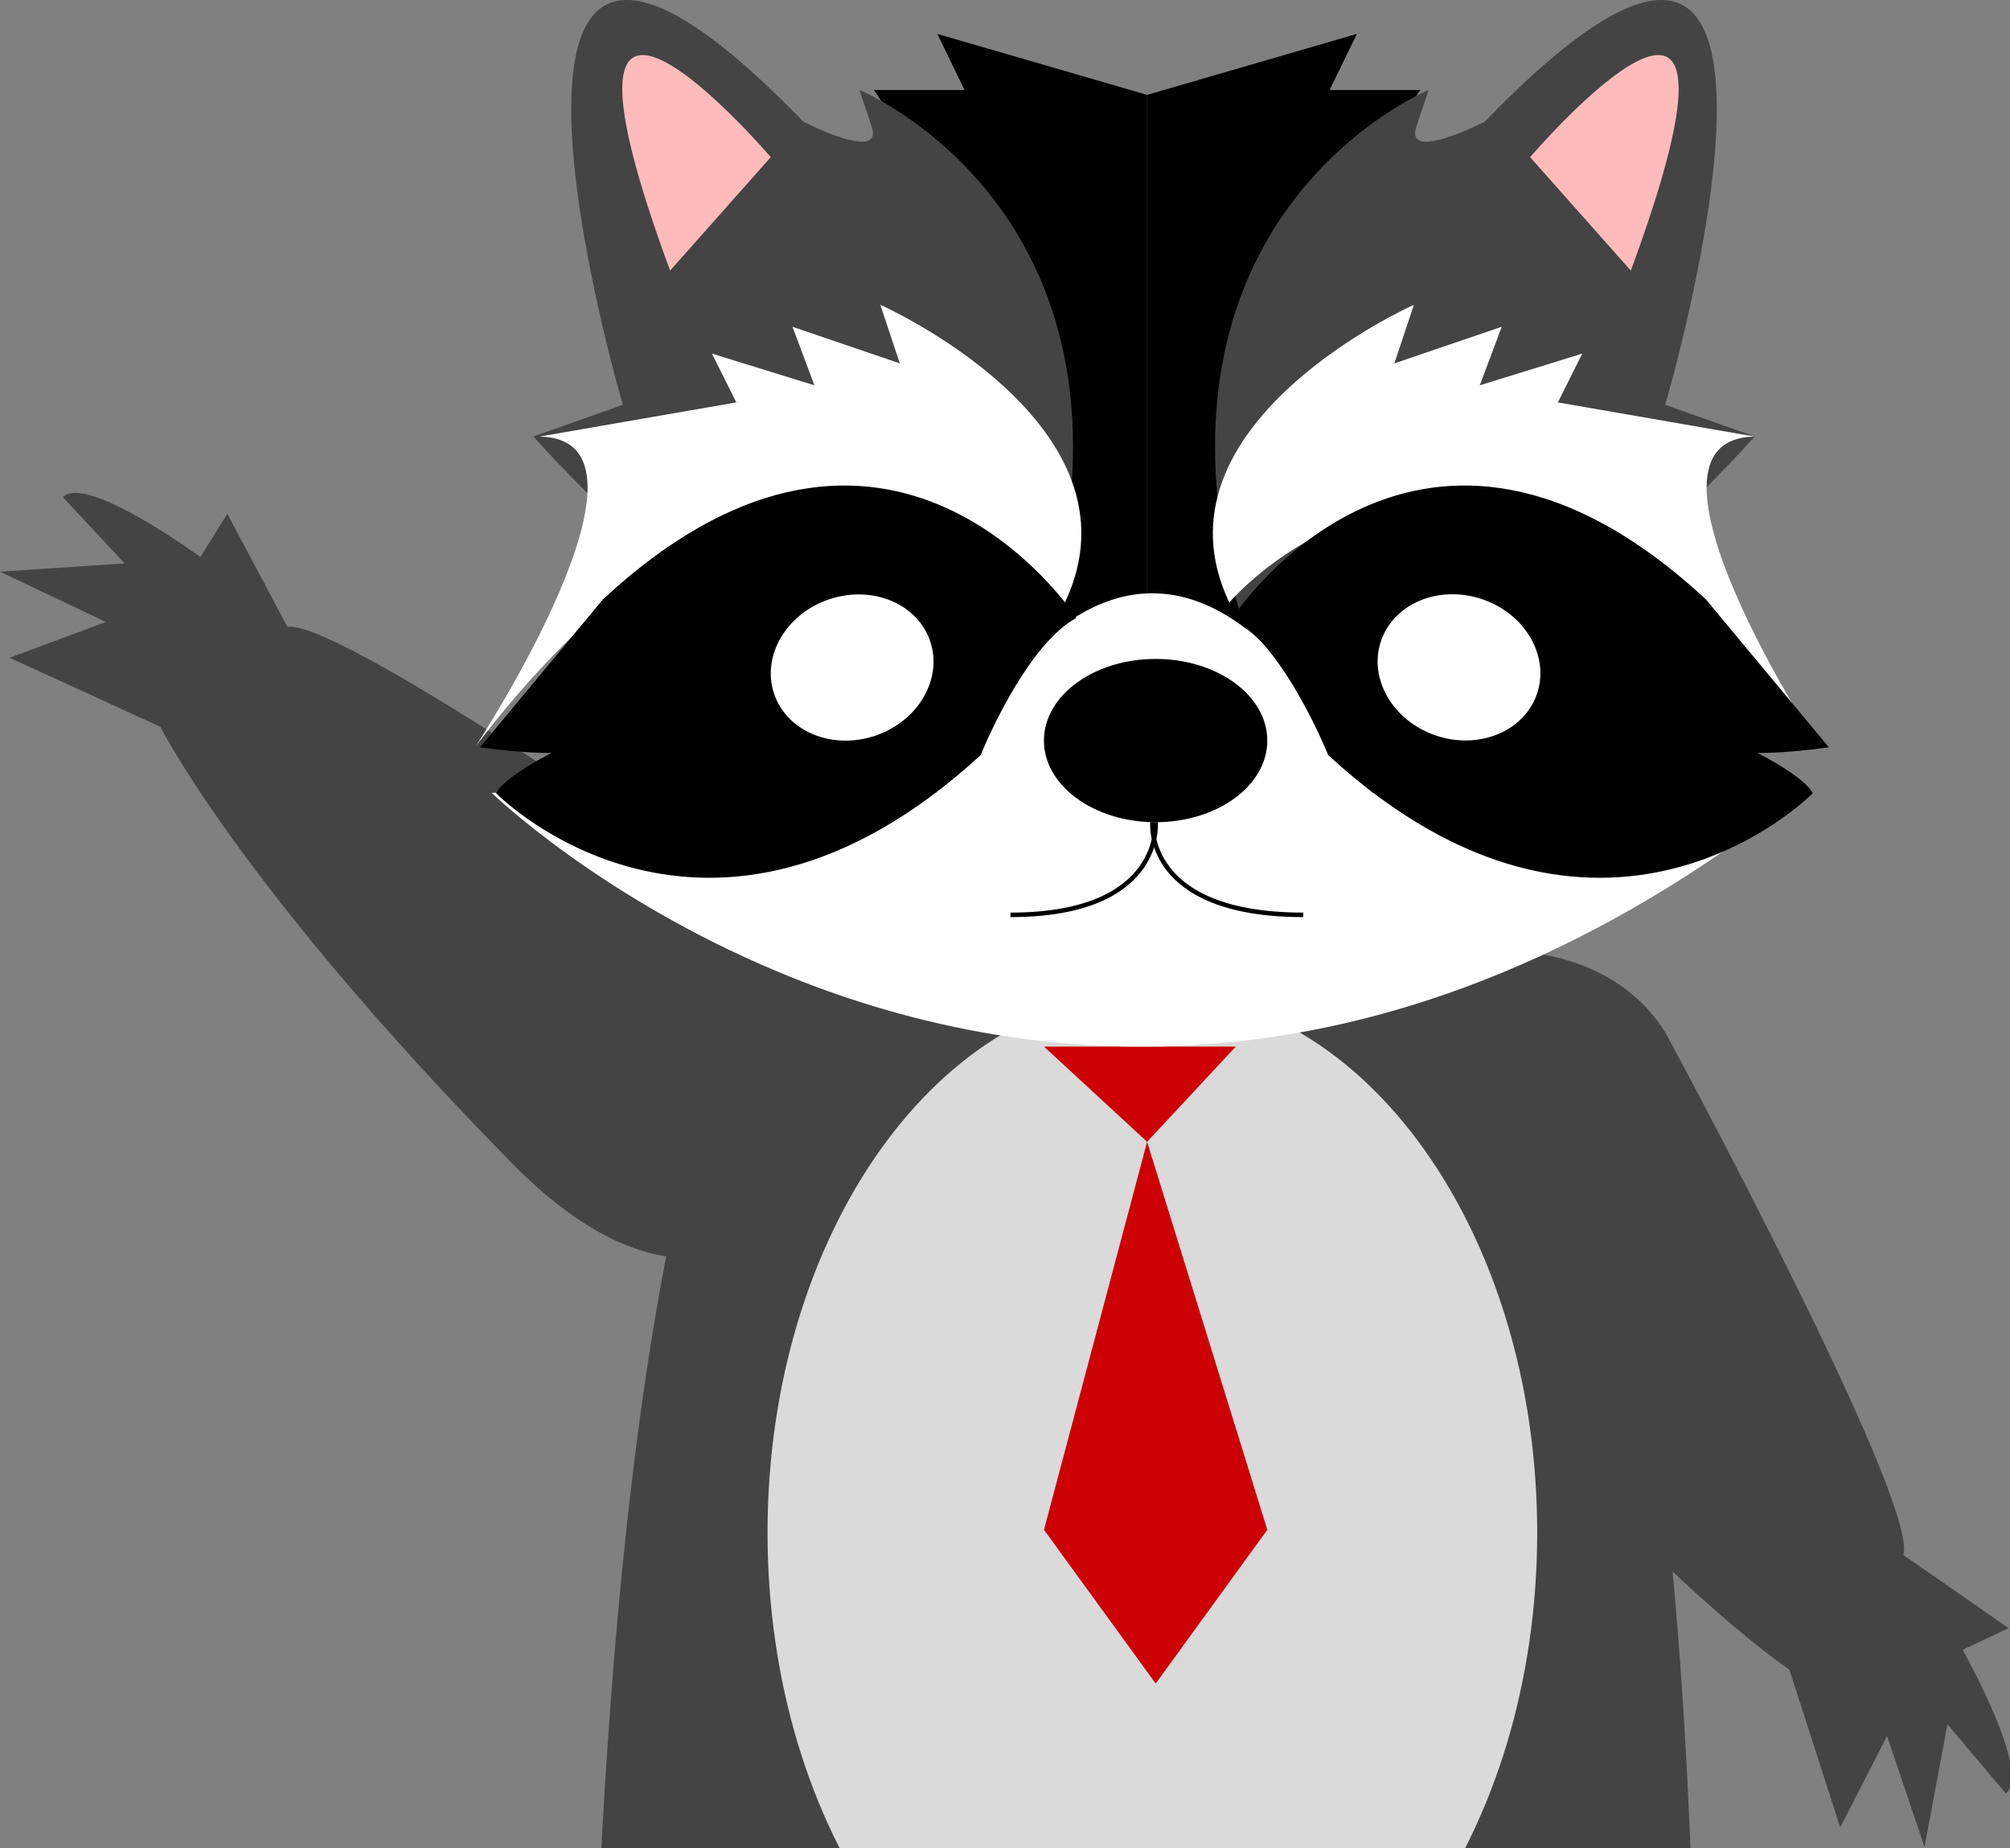 <svg width="446" height="410" viewBox="0 0 446 410" fill="none" xmlns="http://www.w3.org/2000/svg">
<rect x="0" y="0" width="446" height="410" fill="#808080" stroke="none"/>
<g clip-path="url(#clip0_72_4)">
<path d="M305.71 191.27C305.71 191.27 272.13 216.76 203.11 192.68C134.09 168.6 131.65 461.99 131.65 461.99C131.65 461.99 249.39 630.08 376.07 461.99C376.07 461.99 379.12 182.02 305.71 191.27Z" fill="#444444"/>
<path d="M170.83 203.86C170.83 203.86 75.78 136.98 63.8 139.09L50.44 113.98L44.46 123.57C44.46 123.57 19.09 105.01 13.94 110.29L27.65 124.98L0.01 126.83L23.5 137.98L2.13 145.92L35.57 161.23C35.57 161.23 53.51 196.93 113.68 258.12C173.85 319.31 209.06 229.94 170.84 203.87L170.83 203.86Z" fill="#444444"/>
<path d="M370.61 231.06C370.61 231.06 425.84 333.32 422.34 344.97L445.71 361.19L435.49 366C435.49 366 450.93 393.38 445.09 397.87L432.12 382.52L427.03 409.75L418.72 385.11L408.32 405.4L397.05 370.39C397.05 370.39 363.71 348.37 310.02 281.42C256.33 214.47 349.23 190.02 370.62 231.04L370.61 231.06Z" fill="#444444"/>
<path opacity="0.8" d="M255.7 460.09C302.86 460.09 341.09 406.328 341.09 340.01C341.09 273.692 302.86 219.93 255.7 219.93C208.54 219.93 170.31 273.692 170.31 340.01C170.31 406.328 208.54 460.09 255.7 460.09Z" fill="white"/>
<path d="M231.65 232.18L254.53 253.3L274.2 232.18H231.65Z" fill="#CC0005"/>
<path d="M256.44 373.48L231.65 339.37L254.53 253.3L281.2 339.37" fill="#CC0005"/>
<path d="M232.35 139.63C232.35 139.63 206.35 36.21 193.9 19.97H214.04L207.98 7.52L254.54 21.05V139.63H232.36H232.35Z" fill="black"/>
<path d="M276.71 139.63C276.71 139.63 302.71 36.21 315.16 19.97H295.02L301.08 7.52L254.52 21.05V139.63H276.7H276.71Z" fill="black"/>
<path d="M118.35 96.84L138.2 89.8C138.2 89.8 94.35 -59.61 178.26 27C178.26 27 196.12 36.2 193.42 28.08L190.71 19.96C190.71 19.96 252.6 45.4 234.92 127.15C217.24 208.89 118.34 96.83 118.34 96.83" fill="#444444"/>
<path d="M389.35 96.84L369.5 89.8C369.5 89.8 413.35 -59.61 329.44 27C329.44 27 311.58 36.2 314.28 28.08L316.99 19.96C316.99 19.96 255.1 45.4 272.78 127.15C290.46 208.9 389.36 96.83 389.36 96.83" fill="#444444"/>
<path d="M109.09 175.88C109.09 175.88 132.94 199.04 172.79 215.65C226.14 237.89 308.15 248.39 399.98 175.88" fill="white"/>
<path d="M401.6 178.05H305.55C251 73.57 206.77 178.05 206.77 178.05H107.47" fill="white"/>
<path d="M105.64 165.42C105.64 165.42 150.2 97.39 119.71 96.85L163.38 89.27L157.97 78.44L180.71 85.48L175.84 72.49L199.66 80.61L195.33 67.62C195.33 67.62 255.06 94.15 236.29 133.67C236.29 133.67 180.53 67.26 105.64 165.43" fill="white"/>
<path d="M403.42 165.42C403.42 165.42 358.86 97.39 389.35 96.85L345.68 89.27L351.09 78.44L328.35 85.48L333.22 72.49L309.4 80.61L313.73 67.62C313.73 67.62 254 94.15 272.77 133.67C272.77 133.67 328.53 67.26 403.42 165.43" fill="white"/>
<path d="M238.11 136.9C238.11 136.9 197.33 74.82 134.17 133.29L107.46 165.41C107.46 165.41 125.51 167.94 128.39 165.41C131.28 162.88 113.59 171.18 110.71 175.88C110.71 175.88 156.91 222.44 217.18 167.22C217.18 167.22 226.56 143.76 238.11 136.9Z" fill="black" stroke="black" stroke-miterlimit="10"/>
<path d="M274.2 136.9C274.2 136.9 314.98 74.82 378.14 133.29L404.85 165.41C404.85 165.41 386.8 167.94 383.92 165.41C381.04 162.88 398.72 171.18 401.6 175.88C401.6 175.88 355.4 222.44 295.13 167.22C295.13 167.22 285.75 143.76 274.2 136.9Z" fill="black" stroke="black" stroke-miterlimit="10"/>
<path d="M194.132 163.236C203.705 160.046 209.205 150.677 206.416 142.31C203.628 133.942 193.607 129.745 184.035 132.935C174.462 136.125 168.962 145.494 171.751 153.862C174.539 162.229 184.56 166.426 194.132 163.236Z" fill="white"/>
<path d="M341.074 153.823C343.862 145.455 338.363 136.086 328.79 132.896C319.217 129.706 309.197 133.904 306.408 142.271C303.62 150.639 309.119 160.008 318.692 163.198C328.265 166.388 338.286 162.191 341.074 153.823Z" fill="white"/>
<path d="M256.42 182.4C270.106 182.4 281.2 174.292 281.2 164.29C281.2 154.288 270.106 146.18 256.42 146.18C242.734 146.18 231.64 154.288 231.64 164.29C231.64 174.292 242.734 182.4 256.42 182.4Z" fill="black"/>
<path d="M256.42 182.4C256.42 182.4 258.31 202.95 224.21 202.95" stroke="black" stroke-miterlimit="10"/>
<path d="M255.72 182.4C255.72 182.4 253.75 202.95 289.18 202.95" stroke="black" stroke-miterlimit="10"/>
<path d="M148.69 60.03C115.4 -30.11 171.03 34.86 171.03 34.86L148.69 60.03Z" fill="#FFBBBC"/>
<path d="M361.86 60.03C395.15 -30.11 339.52 34.86 339.52 34.86L361.86 60.03Z" fill="#FFBBBC"/>
</g>
<defs>
<clipPath id="clip0_72_4">
<rect width="446" height="410" fill="white"/>
</clipPath>
</defs>
</svg>
